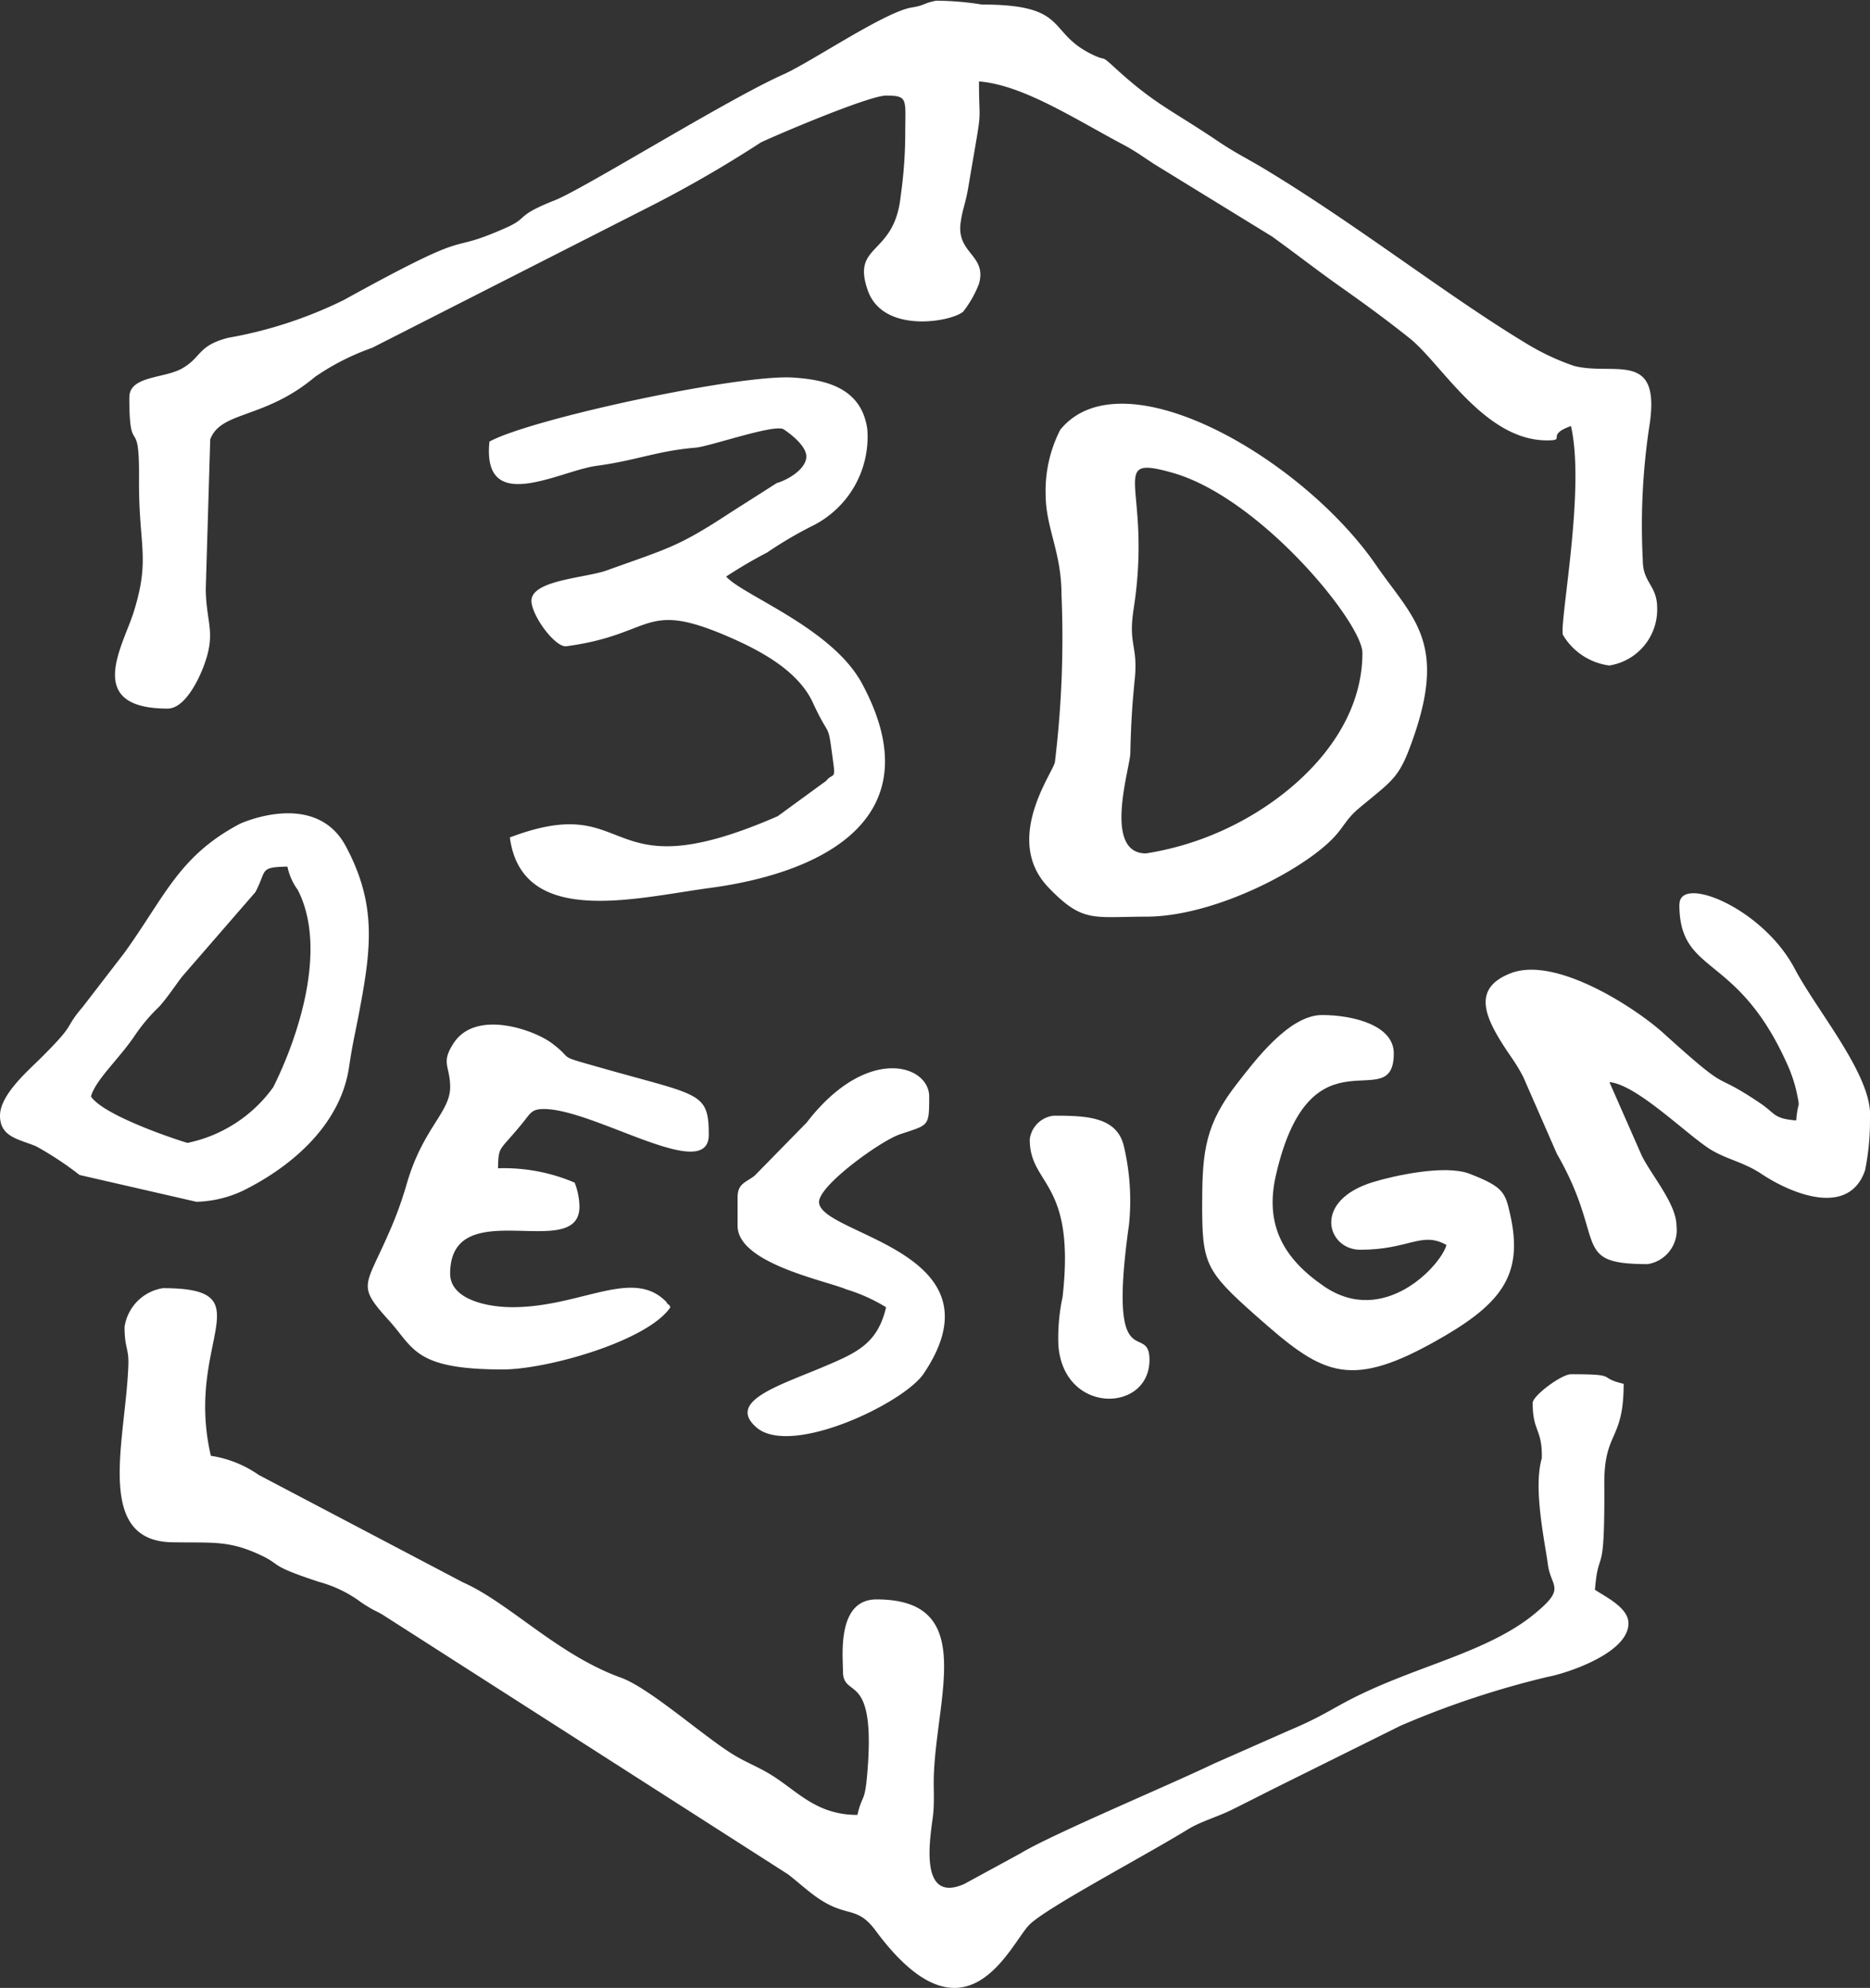 <svg xmlns="http://www.w3.org/2000/svg" width="97.598" height="103.762" viewBox="0 0 97.598 103.762">
  <rect x="0" y="0" width="97.598" height="103.762" fill="#333333" stroke="none"/>
  <g id="Layer_x0020_1" transform="translate(0 0.256)">
    <path id="Path_1" data-name="Path 1" d="M49.287,527.861c0,1.144.225,1.135.2,1.976-.118,3.878-1.829,9.222,2.279,9.294,2.051.036,2.882-.1,4.421.578,1.452.642.414.557,3.257,1.492a6.508,6.508,0,0,1,1.741.758c.391.241.3.222.75.5s.414.222.806.443l21.182,13.565c.554.433.859.727,1.385,1.115,1.655,1.217,2.161.443,3.18,1.82,4.73,6.389,7.012.707,8.027-.311.885-.887,5.99-3.573,8.272-4.977.648-.4,1.529-.648,2.247-1,.792-.39,1.471-.74,2.33-1.171l6.515-3.235a46.816,46.816,0,0,1,7.695-2.554c.832-.145,4.205-1.192,4.205-2.794,0-.815-1.195-1.378-1.75-1.75.2-2.386.517-.3.489-5.51-.015-2.8,1.01-2.223,1.01-5.24-1.438-.335-.171-.5-2.749-.5-.49,0-2,1.118-2,1.5,0,1.513.512,1.352.477,2.887-.458,1.558.154,4.32.318,5.547s1.011,1.2-.795,2.651-4.414,2.253-6.746,3.167c-3.5,1.368-3.455,1.785-5.926,2.823l-3.989,1.761c-2.431,1.167-8.455,3.687-10.073,4.675l-2.94,1.6c-2.287,1-1.819-2.138-1.641-3.426.118-.857.025-1.584.069-2.432.21-4.2,2.14-9-3-9-2.082,0-1.75,2.952-1.75,3.749,0,1.518,1.77-.163,1.254,5.5-.126,1.38-.256.938-.5,2-2.116,0-3.091-1.2-4.445-2.055-.73-.461-1.377-.68-2.108-1.14-1.576-.992-4.321-3.437-5.782-3.966-3.324-1.2-5.828-3.907-8.264-4.984l-10.646-5.6a5.914,5.914,0,0,0-2.5-1c-1.4-6,2.919-8.75-2.5-8.75a2.4,2.4,0,0,0-2,2Z" transform="translate(-42.787 -458.886)" fill="#fff" fill-rule="evenodd"/>
    <path id="Path_2" data-name="Path 2" d="M47.867,20.48c0,3.294.535.769.507,4.244-.029,3.553.609,4.133-.283,6.98-.55,1.755-2.626,5.026,1.776,5.026.9,0,1.634-1.515,1.924-2.327.6-1.691.089-2.129.066-3.912l.233-7.813c.561-1.494,2.835-1.045,5.464-3.259A12.657,12.657,0,0,1,60.539,17.9l14.743-7.5a63.1,63.1,0,0,0,5.535-3.214c.345-.187,5.6-2.452,6.547-2.452,1.173,0,1,.178,1,2a23.757,23.757,0,0,1-.24,3.26c-.332,3.14-2.591,2.432-1.712,4.916.805,2.278,4.371,1.631,4.977,1.1a5.655,5.655,0,0,0,.823-1.454c.426-1.506-1.175-1.57-.958-3.178.1-.739.248-.964.4-1.852.787-4.66.559-2.9.559-5.533,2.3.191,4.924,1.918,7.57,3.324.748.4,1.2.772,1.842,1.157l5.883,3.615c1.3.939,2.343,1.758,3.6,2.646,1.223.862,2.363,1.694,3.582,2.666,1.662,1.326,3.9,5.33,7.168,5.33,1.061,0-.12-.254,1.25-.75.766,3.287-.61,10.248-.419,10.9a3.312,3.312,0,0,0,2.419,1.6,2.955,2.955,0,0,0,2.5-3c0-1.2-.75-1.3-.75-2.5a34.679,34.679,0,0,1,.332-6.925c.675-4.128-1.843-2.66-3.938-3.218a12.59,12.59,0,0,1-2.543-1.208c-4.131-2.5-8.835-6.207-13.648-9.1-.87-.522-1.488-.814-2.353-1.4-2.525-1.7-3.293-1.921-5.4-3.847-.832-.761-.339-.268-1.265-.734-2.3-1.159-1.13-2.568-5.681-2.568a15.239,15.239,0,0,0-2.386-.2c-.662.126-.586.246-1.259.351-1.4.215-5.264,2.849-6.71,3.495C79.058,4.941,71.6,9.594,70.081,10.195c-2.117.837-1.335.9-2.559,1.44-3.445,1.529-1.171-.255-8.473,3.775a22.408,22.408,0,0,1-6.031,1.968c-1.6.417-1.357,1.005-2.4,1.6-.927.526-2.747.377-2.747,1.5Z" transform="translate(-41.118)" fill="#fff" fill-rule="evenodd"/>
    <path id="Path_3" data-name="Path 3" d="M200.332,156.089c-.4,3.906,3.645,1.529,5.593,1.269,2.088-.28,3.138-.777,5.172-.948.73-.061,4.135-1.255,4.589-.957.3.195,1.187.848,1.184,1.419,0,.648-.954,1.219-1.54,1.385l-2.382,1.517c-2.749,1.805-3.205,1.864-6.5,3.045-1.138.408-4.075.506-3.919,1.678.113.847,1.27,2.352,1.818,2.279,4.6-.617,3.986-2.423,8.405-.521,1.717.739,3.692,1.792,4.464,3.474.947,2.061.744.764,1.077,3.25.1.743-.079.428-.383.819l-2.531,1.847c-9.37,4.092-7.351-1.4-13.982,1.11.633,4.729,6.571,3.156,10.441,2.637,6.045-.81,11.676-3.747,7.934-10.679-1.561-2.893-6.214-4.589-7.086-5.575a24.489,24.489,0,0,1,2.14-1.256,21.111,21.111,0,0,1,2.3-1.359,5.189,5.189,0,0,0,2.928-5.065c-.3-2.226-2.266-2.6-3.872-2.706-2.843-.182-13.71,2.163-15.85,3.342Z" transform="translate(-174.787 -133.3)" fill="#fff" fill-rule="evenodd"/>
    <path id="Path_4" data-name="Path 4" d="M439.043,176.5c0,4.286-3.689,7.583-7.082,9.175a15.474,15.474,0,0,1-4.215,1.3c-2.269,0-.833-4.455-.817-5.224.037-1.674.108-2.623.236-3.92.167-1.687-.354-1.754-.064-3.61,1-6.4-1.465-8.1,2.022-7.116,4.6,1.3,9.919,7.845,9.919,9.4Zm-16.533-8.267c0,1.749.827,3.007.827,5.236a53.706,53.706,0,0,1-.345,8.747c-.116.576-2.722,4.05-.335,6.537,1.792,1.866,2.325,1.524,5.089,1.524,3.412,0,7.816-2.236,9.585-3.916.754-.716.778-1.113,1.549-1.757,1.841-1.538,2.092-1.547,2.854-3.759,1.711-4.972-.117-6.213-1.977-8.915-3.869-5.619-13.26-11.031-16.485-7.067a6.988,6.988,0,0,0-.762,3.372Z" transform="translate(-367.936 -142.686)" fill="#fff" fill-rule="evenodd"/>
    <path id="Path_5" data-name="Path 5" d="M618.717,364.65c0,3.736,2.977,2.47,5.6,8.279a7.6,7.6,0,0,1,.513,1.491c.215,1.024.08.366-.015,1.511-1.2-.1-1.063-.348-1.861-.888-2.73-1.848-1.313-.271-5.075-3.674-1.4-1.268-5.6-4.054-7.979-3.116-1.859.731-1.428,2.052-.482,3.577.453.731.781,1.1,1.157,1.843l1.75,4c2.631,4.566.682,5.757,4.742,5.757a1.8,1.8,0,0,0,1.5-2c0-1.147-1.327-2.66-1.82-3.679l-1.679-3.819c1.354.112,3.79,2.5,5.1,3.4.912.625,1.833.721,2.851,1.4,1.57,1.043,4.552,2.255,5.391-.2a12.941,12.941,0,0,0,.255-2.733c.161-2.163-2.758-5.565-3.926-7.785-1.675-3.185-6.016-4.924-6.016-3.358Z" transform="translate(-531.069 -317.704)" fill="#fff" fill-rule="evenodd"/>
    <path id="Path_6" data-name="Path 6" d="M4.749,346.158c.231-.866,1.475-1.969,2.3-3.2a9.113,9.113,0,0,1,1.261-1.489c.447-.5.805-1.06,1.189-1.562l3.832-4.417c.611-1.152.176-1.3,1.67-1.33a3.133,3.133,0,0,0,.538,1.213c1.59,3.086-.006,7.763-1.278,10.3a7.334,7.334,0,0,1-4.472,2.907c-.1-.009-4.329-1.358-5.037-2.417Zm-4.749,1c0,1.133,1.006,1.227,1.894,1.605a17.123,17.123,0,0,1,2.257,1.492l6.1,1.4a6.036,6.036,0,0,0,2.424-.576c2.571-1.27,5.1-3.456,5.543-6.456.169-1.149.3-1.685.466-2.534.676-3.526,1.037-5.855-.631-8.985-1.6-3-5.53-1.181-5.533-1.178-3.181,1.68-3.9,3.777-6.022,6.726l-2.175,2.824c-1.066,1.254-.238.74-2.259,2.742-.64.633-2.063,1.87-2.063,2.936Z" transform="translate(0 -289.182)" fill="#fff" fill-rule="evenodd"/>
    <path id="Path_7" data-name="Path 7" d="M155,421.182c0,1.324-1.405,2.135-2.249,5a19.853,19.853,0,0,1-.929,2.571c-1.254,2.893-1.713,2.75-.017,4.619,1.31,1.442,1.311,2.557,5.943,2.557,2.329,0,7.572-1.492,8.749-3.25-.039-.045-.092-.181-.108-.141s-.087-.112-.112-.138c-1.753-1.806-4.449.279-8.028.279-1.336,0-3.25-.41-3.25-1.75,0-4.269,6.749-.543,6.749-3.5a3.631,3.631,0,0,0-.25-1.25,9.374,9.374,0,0,0-4-.75c.027-1.219.047-.836,1.327-2.422.375-.464.437-.684,1.116-.671,2.665.05,8.556,3.908,8.556,1.344,0-2.241-.479-2.034-5.53-3.469-2.615-.743-1.392-.368-2.677-1.322-.93-.69-3.934-1.761-5.1-.005-.7,1.056-.191,1.205-.191,2.3Z" transform="translate(-131.505 -364.705)" fill="#fff" fill-rule="evenodd"/>
    <path id="Path_8" data-name="Path 8" d="M492.5,423.778c0,3.2.117,3.564,2.807,5.943,3.363,2.975,4.74,3.908,9.273,1.386,3.489-1.941,4.719-3.438,4-6.656-.261-1.166-.349-1.45-2.115-2.136-1.287-.5-3.945.1-5.008.42-3.251.973-2.432,3.544-.706,3.544,2.554,0,3.2-.982,4.5-.25-.281,1.054-3.259,4.311-6.4,2.152-2.106-1.446-3.1-3.2-2.5-5.8,1.819-7.925,6.151-2.977,6.151-6.354,0-1.463-2.115-2-3.749-2-1.736,0-3.538,2.437-4.427,3.573-1.634,2.089-1.823,3.5-1.823,6.176Z" transform="translate(-429.758 -361.302)" fill="#fff" fill-rule="evenodd"/>
    <path id="Path_9" data-name="Path 9" d="M302.18,442.513v1.5c0,1.963,4.608,2.86,5.681,3.319a8.921,8.921,0,0,1,2.069.931c-.44,1.885-1.5,2.358-3.177,3.072-2.347,1-5.176,1.824-3.59,3.2,1.8,1.557,7.688-1.259,8.729-2.807,4.324-6.428-5.461-7.225-5.461-8.961,0-.869,3.2-3.181,4.219-3.529,1.5-.512,1.53-.359,1.53-1.97,0-1.669-3.257-2.721-6.394,1.355l-2.721,2.778c-.46.353-.884.406-.884,1.116Z" transform="translate(-263.684 -380.286)" fill="#fff" fill-rule="evenodd"/>
    <path id="Path_10" data-name="Path 10" d="M421.871,456.489c0,2.423,2.4,2.121,1.713,8.213a10.165,10.165,0,0,0-.219,2.53c.275,3.631,4.754,3.515,4.754.757,0-2.074-2.223,1.153-1.068-7.068a12.361,12.361,0,0,0-.27-4.093c-.366-1.539-1.967-1.587-3.663-1.587a1.418,1.418,0,0,0-1.25,1.25Z" transform="translate(-368.126 -397.262)" fill="#fff" fill-rule="evenodd"/>
  </g>
</svg>
